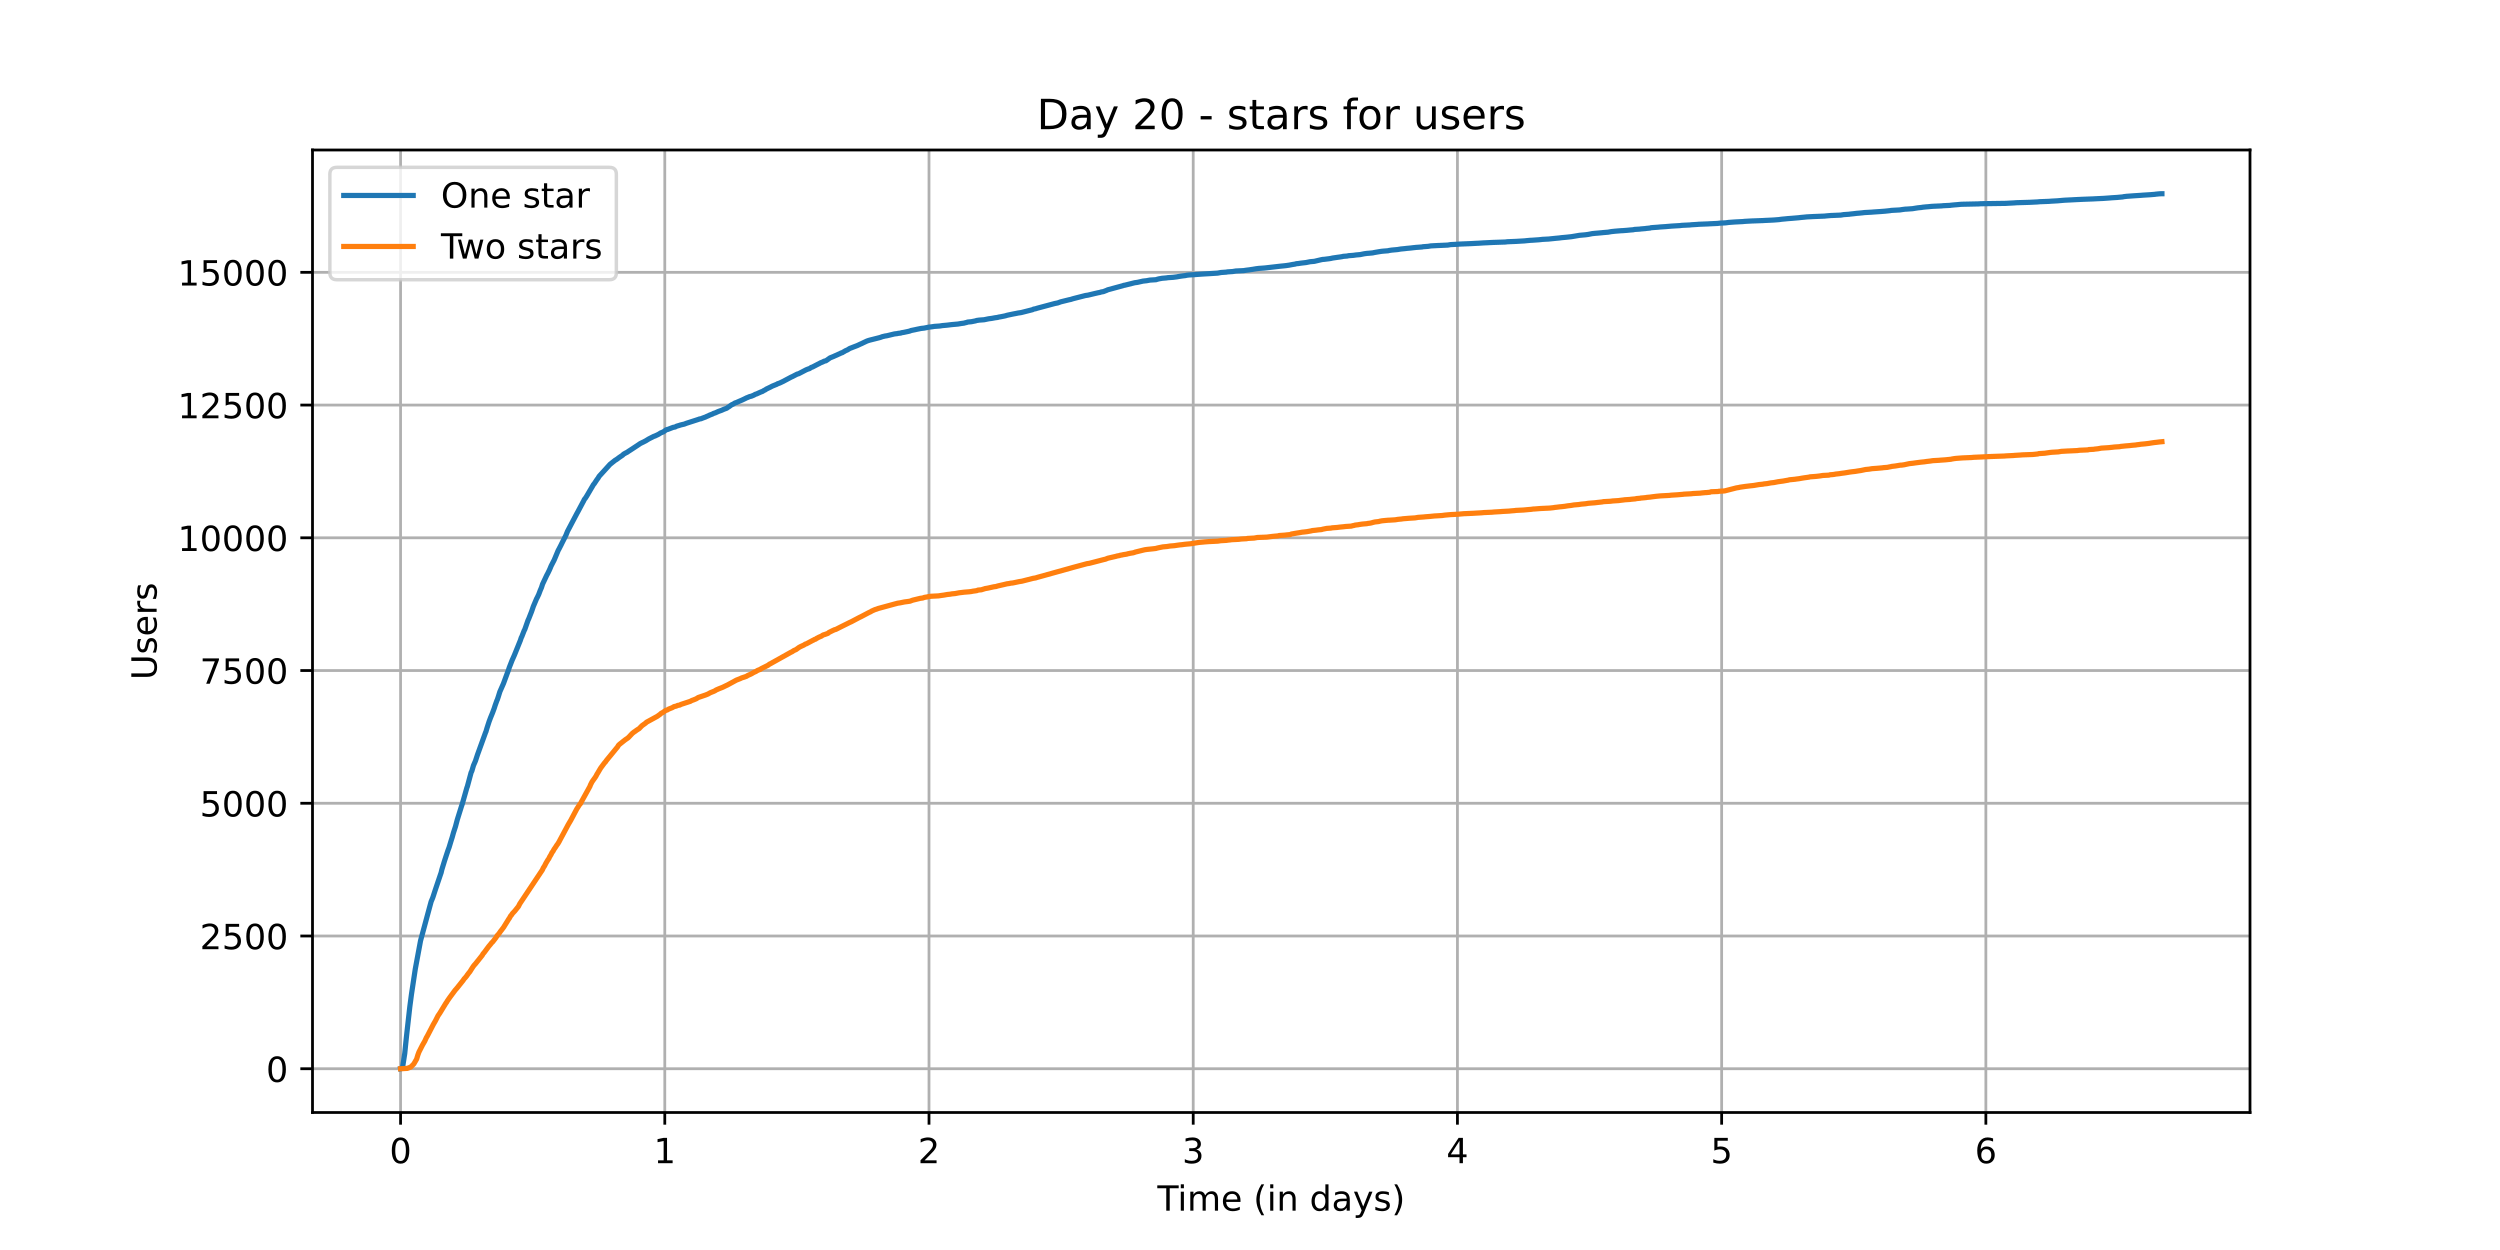 <?xml version="1.0" encoding="utf-8" standalone="no"?>
<!DOCTYPE svg PUBLIC "-//W3C//DTD SVG 1.1//EN"
  "http://www.w3.org/Graphics/SVG/1.1/DTD/svg11.dtd">
<!-- Created with matplotlib (https://matplotlib.org/) -->
<svg height="360pt" version="1.1" viewBox="0 0 720 360" width="720pt" xmlns="http://www.w3.org/2000/svg" xmlns:xlink="http://www.w3.org/1999/xlink">
 <defs>
  <style type="text/css">*{stroke-linecap:butt;stroke-linejoin:round;}</style>
 </defs>
 <g id="figure_1">
  <g id="patch_1">
   <path d="M 0 360 
L 720 360 
L 720 0 
L 0 0 
z
" style="fill:#ffffff;"/>
  </g>
  <g id="axes_1">
   <g id="patch_2">
    <path d="M 90 320.4 
L 648 320.4 
L 648 43.2 
L 90 43.2 
z
" style="fill:#ffffff;"/>
   </g>
   <g id="matplotlib.axis_1">
    <g id="xtick_1">
     <g id="line2d_1">
      <path clip-path="url(#pb80f967a47)" d="M 115.364 320.4 
L 115.364 43.2 
" style="fill:none;stroke:#b0b0b0;stroke-linecap:square;stroke-width:0.8;"/>
     </g>
     <g id="line2d_2">
      <defs>
       <path d="M 0 0 
L 0 3.5 
" id="m5c5e723a75" style="stroke:#000000;stroke-width:0.8;"/>
      </defs>
      <g>
       <use style="stroke:#000000;stroke-width:0.8;" x="115.364" xlink:href="#m5c5e723a75" y="320.4"/>
      </g>
     </g>
     <g id="text_1">
      <!-- 0 -->
      <g transform="translate(112.182 334.998)scale(0.1 -0.1)">
       <defs>
        <path d="M 31.781 66.406 
Q 24.172 66.406 20.328 58.906 
Q 16.5 51.422 16.5 36.375 
Q 16.5 21.391 20.328 13.891 
Q 24.172 6.391 31.781 6.391 
Q 39.453 6.391 43.281 13.891 
Q 47.125 21.391 47.125 36.375 
Q 47.125 51.422 43.281 58.906 
Q 39.453 66.406 31.781 66.406 
z
M 31.781 74.219 
Q 44.047 74.219 50.516 64.516 
Q 56.984 54.828 56.984 36.375 
Q 56.984 17.969 50.516 8.266 
Q 44.047 -1.422 31.781 -1.422 
Q 19.531 -1.422 13.062 8.266 
Q 6.594 17.969 6.594 36.375 
Q 6.594 54.828 13.062 64.516 
Q 19.531 74.219 31.781 74.219 
z
" id="DejaVuSans-48"/>
       </defs>
       <use xlink:href="#DejaVuSans-48"/>
      </g>
     </g>
    </g>
    <g id="xtick_2">
     <g id="line2d_3">
      <path clip-path="url(#pb80f967a47)" d="M 191.458 320.4 
L 191.458 43.2 
" style="fill:none;stroke:#b0b0b0;stroke-linecap:square;stroke-width:0.8;"/>
     </g>
     <g id="line2d_4">
      <g>
       <use style="stroke:#000000;stroke-width:0.8;" x="191.458" xlink:href="#m5c5e723a75" y="320.4"/>
      </g>
     </g>
     <g id="text_2">
      <!-- 1 -->
      <g transform="translate(188.276 334.998)scale(0.1 -0.1)">
       <defs>
        <path d="M 12.406 8.297 
L 28.516 8.297 
L 28.516 63.922 
L 10.984 60.406 
L 10.984 69.391 
L 28.422 72.906 
L 38.281 72.906 
L 38.281 8.297 
L 54.391 8.297 
L 54.391 0 
L 12.406 0 
z
" id="DejaVuSans-49"/>
       </defs>
       <use xlink:href="#DejaVuSans-49"/>
      </g>
     </g>
    </g>
    <g id="xtick_3">
     <g id="line2d_5">
      <path clip-path="url(#pb80f967a47)" d="M 267.552 320.4 
L 267.552 43.2 
" style="fill:none;stroke:#b0b0b0;stroke-linecap:square;stroke-width:0.8;"/>
     </g>
     <g id="line2d_6">
      <g>
       <use style="stroke:#000000;stroke-width:0.8;" x="267.552" xlink:href="#m5c5e723a75" y="320.4"/>
      </g>
     </g>
     <g id="text_3">
      <!-- 2 -->
      <g transform="translate(264.371 334.998)scale(0.1 -0.1)">
       <defs>
        <path d="M 19.188 8.297 
L 53.609 8.297 
L 53.609 0 
L 7.328 0 
L 7.328 8.297 
Q 12.938 14.109 22.625 23.891 
Q 32.328 33.688 34.812 36.531 
Q 39.547 41.844 41.422 45.531 
Q 43.312 49.219 43.312 52.781 
Q 43.312 58.594 39.234 62.25 
Q 35.156 65.922 28.609 65.922 
Q 23.969 65.922 18.812 64.312 
Q 13.672 62.703 7.812 59.422 
L 7.812 69.391 
Q 13.766 71.781 18.938 73 
Q 24.125 74.219 28.422 74.219 
Q 39.75 74.219 46.484 68.547 
Q 53.219 62.891 53.219 53.422 
Q 53.219 48.922 51.531 44.891 
Q 49.859 40.875 45.406 35.406 
Q 44.188 33.984 37.641 27.219 
Q 31.109 20.453 19.188 8.297 
z
" id="DejaVuSans-50"/>
       </defs>
       <use xlink:href="#DejaVuSans-50"/>
      </g>
     </g>
    </g>
    <g id="xtick_4">
     <g id="line2d_7">
      <path clip-path="url(#pb80f967a47)" d="M 343.646 320.4 
L 343.646 43.2 
" style="fill:none;stroke:#b0b0b0;stroke-linecap:square;stroke-width:0.8;"/>
     </g>
     <g id="line2d_8">
      <g>
       <use style="stroke:#000000;stroke-width:0.8;" x="343.646" xlink:href="#m5c5e723a75" y="320.4"/>
      </g>
     </g>
     <g id="text_4">
      <!-- 3 -->
      <g transform="translate(340.465 334.998)scale(0.1 -0.1)">
       <defs>
        <path d="M 40.578 39.312 
Q 47.656 37.797 51.625 33 
Q 55.609 28.219 55.609 21.188 
Q 55.609 10.406 48.188 4.484 
Q 40.766 -1.422 27.094 -1.422 
Q 22.516 -1.422 17.656 -0.516 
Q 12.797 0.391 7.625 2.203 
L 7.625 11.719 
Q 11.719 9.328 16.594 8.109 
Q 21.484 6.891 26.812 6.891 
Q 36.078 6.891 40.938 10.547 
Q 45.797 14.203 45.797 21.188 
Q 45.797 27.641 41.281 31.266 
Q 36.766 34.906 28.719 34.906 
L 20.219 34.906 
L 20.219 43.016 
L 29.109 43.016 
Q 36.375 43.016 40.234 45.922 
Q 44.094 48.828 44.094 54.297 
Q 44.094 59.906 40.109 62.906 
Q 36.141 65.922 28.719 65.922 
Q 24.656 65.922 20.016 65.031 
Q 15.375 64.156 9.812 62.312 
L 9.812 71.094 
Q 15.438 72.656 20.344 73.438 
Q 25.25 74.219 29.594 74.219 
Q 40.828 74.219 47.359 69.109 
Q 53.906 64.016 53.906 55.328 
Q 53.906 49.266 50.438 45.094 
Q 46.969 40.922 40.578 39.312 
z
" id="DejaVuSans-51"/>
       </defs>
       <use xlink:href="#DejaVuSans-51"/>
      </g>
     </g>
    </g>
    <g id="xtick_5">
     <g id="line2d_9">
      <path clip-path="url(#pb80f967a47)" d="M 419.74 320.4 
L 419.74 43.2 
" style="fill:none;stroke:#b0b0b0;stroke-linecap:square;stroke-width:0.8;"/>
     </g>
     <g id="line2d_10">
      <g>
       <use style="stroke:#000000;stroke-width:0.8;" x="419.74" xlink:href="#m5c5e723a75" y="320.4"/>
      </g>
     </g>
     <g id="text_5">
      <!-- 4 -->
      <g transform="translate(416.559 334.998)scale(0.1 -0.1)">
       <defs>
        <path d="M 37.797 64.312 
L 12.891 25.391 
L 37.797 25.391 
z
M 35.203 72.906 
L 47.609 72.906 
L 47.609 25.391 
L 58.016 25.391 
L 58.016 17.188 
L 47.609 17.188 
L 47.609 0 
L 37.797 0 
L 37.797 17.188 
L 4.891 17.188 
L 4.891 26.703 
z
" id="DejaVuSans-52"/>
       </defs>
       <use xlink:href="#DejaVuSans-52"/>
      </g>
     </g>
    </g>
    <g id="xtick_6">
     <g id="line2d_11">
      <path clip-path="url(#pb80f967a47)" d="M 495.834 320.4 
L 495.834 43.2 
" style="fill:none;stroke:#b0b0b0;stroke-linecap:square;stroke-width:0.8;"/>
     </g>
     <g id="line2d_12">
      <g>
       <use style="stroke:#000000;stroke-width:0.8;" x="495.834" xlink:href="#m5c5e723a75" y="320.4"/>
      </g>
     </g>
     <g id="text_6">
      <!-- 5 -->
      <g transform="translate(492.653 334.998)scale(0.1 -0.1)">
       <defs>
        <path d="M 10.797 72.906 
L 49.516 72.906 
L 49.516 64.594 
L 19.828 64.594 
L 19.828 46.734 
Q 21.969 47.469 24.109 47.828 
Q 26.266 48.188 28.422 48.188 
Q 40.625 48.188 47.75 41.5 
Q 54.891 34.812 54.891 23.391 
Q 54.891 11.625 47.562 5.094 
Q 40.234 -1.422 26.906 -1.422 
Q 22.312 -1.422 17.547 -0.641 
Q 12.797 0.141 7.719 1.703 
L 7.719 11.625 
Q 12.109 9.234 16.797 8.062 
Q 21.484 6.891 26.703 6.891 
Q 35.156 6.891 40.078 11.328 
Q 45.016 15.766 45.016 23.391 
Q 45.016 31 40.078 35.438 
Q 35.156 39.891 26.703 39.891 
Q 22.75 39.891 18.812 39.016 
Q 14.891 38.141 10.797 36.281 
z
" id="DejaVuSans-53"/>
       </defs>
       <use xlink:href="#DejaVuSans-53"/>
      </g>
     </g>
    </g>
    <g id="xtick_7">
     <g id="line2d_13">
      <path clip-path="url(#pb80f967a47)" d="M 571.928 320.4 
L 571.928 43.2 
" style="fill:none;stroke:#b0b0b0;stroke-linecap:square;stroke-width:0.8;"/>
     </g>
     <g id="line2d_14">
      <g>
       <use style="stroke:#000000;stroke-width:0.8;" x="571.928" xlink:href="#m5c5e723a75" y="320.4"/>
      </g>
     </g>
     <g id="text_7">
      <!-- 6 -->
      <g transform="translate(568.747 334.998)scale(0.1 -0.1)">
       <defs>
        <path d="M 33.016 40.375 
Q 26.375 40.375 22.484 35.828 
Q 18.609 31.297 18.609 23.391 
Q 18.609 15.531 22.484 10.953 
Q 26.375 6.391 33.016 6.391 
Q 39.656 6.391 43.531 10.953 
Q 47.406 15.531 47.406 23.391 
Q 47.406 31.297 43.531 35.828 
Q 39.656 40.375 33.016 40.375 
z
M 52.594 71.297 
L 52.594 62.312 
Q 48.875 64.062 45.094 64.984 
Q 41.312 65.922 37.594 65.922 
Q 27.828 65.922 22.672 59.328 
Q 17.531 52.734 16.797 39.406 
Q 19.672 43.656 24.016 45.922 
Q 28.375 48.188 33.594 48.188 
Q 44.578 48.188 50.953 41.516 
Q 57.328 34.859 57.328 23.391 
Q 57.328 12.156 50.688 5.359 
Q 44.047 -1.422 33.016 -1.422 
Q 20.359 -1.422 13.672 8.266 
Q 6.984 17.969 6.984 36.375 
Q 6.984 53.656 15.188 63.938 
Q 23.391 74.219 37.203 74.219 
Q 40.922 74.219 44.703 73.484 
Q 48.484 72.75 52.594 71.297 
z
" id="DejaVuSans-54"/>
       </defs>
       <use xlink:href="#DejaVuSans-54"/>
      </g>
     </g>
    </g>
    <g id="text_8">
     <!-- Time (in days) -->
     <g transform="translate(333.327 348.677)scale(0.1 -0.1)">
      <defs>
       <path d="M -0.297 72.906 
L 61.375 72.906 
L 61.375 64.594 
L 35.5 64.594 
L 35.5 0 
L 25.594 0 
L 25.594 64.594 
L -0.297 64.594 
z
" id="DejaVuSans-84"/>
       <path d="M 9.422 54.688 
L 18.406 54.688 
L 18.406 0 
L 9.422 0 
z
M 9.422 75.984 
L 18.406 75.984 
L 18.406 64.594 
L 9.422 64.594 
z
" id="DejaVuSans-105"/>
       <path d="M 52 44.188 
Q 55.375 50.25 60.062 53.125 
Q 64.75 56 71.094 56 
Q 79.641 56 84.281 50.016 
Q 88.922 44.047 88.922 33.016 
L 88.922 0 
L 79.891 0 
L 79.891 32.719 
Q 79.891 40.578 77.094 44.375 
Q 74.312 48.188 68.609 48.188 
Q 61.625 48.188 57.562 43.547 
Q 53.516 38.922 53.516 30.906 
L 53.516 0 
L 44.484 0 
L 44.484 32.719 
Q 44.484 40.625 41.703 44.406 
Q 38.922 48.188 33.109 48.188 
Q 26.219 48.188 22.156 43.531 
Q 18.109 38.875 18.109 30.906 
L 18.109 0 
L 9.078 0 
L 9.078 54.688 
L 18.109 54.688 
L 18.109 46.188 
Q 21.188 51.219 25.484 53.609 
Q 29.781 56 35.688 56 
Q 41.656 56 45.828 52.969 
Q 50 49.953 52 44.188 
z
" id="DejaVuSans-109"/>
       <path d="M 56.203 29.594 
L 56.203 25.203 
L 14.891 25.203 
Q 15.484 15.922 20.484 11.062 
Q 25.484 6.203 34.422 6.203 
Q 39.594 6.203 44.453 7.469 
Q 49.312 8.734 54.109 11.281 
L 54.109 2.781 
Q 49.266 0.734 44.188 -0.344 
Q 39.109 -1.422 33.891 -1.422 
Q 20.797 -1.422 13.156 6.188 
Q 5.516 13.812 5.516 26.812 
Q 5.516 40.234 12.766 48.109 
Q 20.016 56 32.328 56 
Q 43.359 56 49.781 48.891 
Q 56.203 41.797 56.203 29.594 
z
M 47.219 32.234 
Q 47.125 39.594 43.094 43.984 
Q 39.062 48.391 32.422 48.391 
Q 24.906 48.391 20.391 44.141 
Q 15.875 39.891 15.188 32.172 
z
" id="DejaVuSans-101"/>
       <path id="DejaVuSans-32"/>
       <path d="M 31 75.875 
Q 24.469 64.656 21.281 53.656 
Q 18.109 42.672 18.109 31.391 
Q 18.109 20.125 21.312 9.062 
Q 24.516 -2 31 -13.188 
L 23.188 -13.188 
Q 15.875 -1.703 12.234 9.375 
Q 8.594 20.453 8.594 31.391 
Q 8.594 42.281 12.203 53.312 
Q 15.828 64.359 23.188 75.875 
z
" id="DejaVuSans-40"/>
       <path d="M 54.891 33.016 
L 54.891 0 
L 45.906 0 
L 45.906 32.719 
Q 45.906 40.484 42.875 44.328 
Q 39.844 48.188 33.797 48.188 
Q 26.516 48.188 22.312 43.547 
Q 18.109 38.922 18.109 30.906 
L 18.109 0 
L 9.078 0 
L 9.078 54.688 
L 18.109 54.688 
L 18.109 46.188 
Q 21.344 51.125 25.703 53.562 
Q 30.078 56 35.797 56 
Q 45.219 56 50.047 50.172 
Q 54.891 44.344 54.891 33.016 
z
" id="DejaVuSans-110"/>
       <path d="M 45.406 46.391 
L 45.406 75.984 
L 54.391 75.984 
L 54.391 0 
L 45.406 0 
L 45.406 8.203 
Q 42.578 3.328 38.25 0.953 
Q 33.938 -1.422 27.875 -1.422 
Q 17.969 -1.422 11.734 6.484 
Q 5.516 14.406 5.516 27.297 
Q 5.516 40.188 11.734 48.094 
Q 17.969 56 27.875 56 
Q 33.938 56 38.25 53.625 
Q 42.578 51.266 45.406 46.391 
z
M 14.797 27.297 
Q 14.797 17.391 18.875 11.75 
Q 22.953 6.109 30.078 6.109 
Q 37.203 6.109 41.297 11.75 
Q 45.406 17.391 45.406 27.297 
Q 45.406 37.203 41.297 42.844 
Q 37.203 48.484 30.078 48.484 
Q 22.953 48.484 18.875 42.844 
Q 14.797 37.203 14.797 27.297 
z
" id="DejaVuSans-100"/>
       <path d="M 34.281 27.484 
Q 23.391 27.484 19.188 25 
Q 14.984 22.516 14.984 16.5 
Q 14.984 11.719 18.141 8.906 
Q 21.297 6.109 26.703 6.109 
Q 34.188 6.109 38.703 11.406 
Q 43.219 16.703 43.219 25.484 
L 43.219 27.484 
z
M 52.203 31.203 
L 52.203 0 
L 43.219 0 
L 43.219 8.297 
Q 40.141 3.328 35.547 0.953 
Q 30.953 -1.422 24.312 -1.422 
Q 15.922 -1.422 10.953 3.297 
Q 6 8.016 6 15.922 
Q 6 25.141 12.172 29.828 
Q 18.359 34.516 30.609 34.516 
L 43.219 34.516 
L 43.219 35.406 
Q 43.219 41.609 39.141 45 
Q 35.062 48.391 27.688 48.391 
Q 23 48.391 18.547 47.266 
Q 14.109 46.141 10.016 43.891 
L 10.016 52.203 
Q 14.938 54.109 19.578 55.047 
Q 24.219 56 28.609 56 
Q 40.484 56 46.344 49.844 
Q 52.203 43.703 52.203 31.203 
z
" id="DejaVuSans-97"/>
       <path d="M 32.172 -5.078 
Q 28.375 -14.844 24.75 -17.812 
Q 21.141 -20.797 15.094 -20.797 
L 7.906 -20.797 
L 7.906 -13.281 
L 13.188 -13.281 
Q 16.891 -13.281 18.938 -11.516 
Q 21 -9.766 23.484 -3.219 
L 25.094 0.875 
L 2.984 54.688 
L 12.5 54.688 
L 29.594 11.922 
L 46.688 54.688 
L 56.203 54.688 
z
" id="DejaVuSans-121"/>
       <path d="M 44.281 53.078 
L 44.281 44.578 
Q 40.484 46.531 36.375 47.5 
Q 32.281 48.484 27.875 48.484 
Q 21.188 48.484 17.844 46.438 
Q 14.5 44.391 14.5 40.281 
Q 14.5 37.156 16.891 35.375 
Q 19.281 33.594 26.516 31.984 
L 29.594 31.297 
Q 39.156 29.25 43.188 25.516 
Q 47.219 21.781 47.219 15.094 
Q 47.219 7.469 41.188 3.016 
Q 35.156 -1.422 24.609 -1.422 
Q 20.219 -1.422 15.453 -0.562 
Q 10.688 0.297 5.422 2 
L 5.422 11.281 
Q 10.406 8.688 15.234 7.391 
Q 20.062 6.109 24.812 6.109 
Q 31.156 6.109 34.562 8.281 
Q 37.984 10.453 37.984 14.406 
Q 37.984 18.062 35.516 20.016 
Q 33.062 21.969 24.703 23.781 
L 21.578 24.516 
Q 13.234 26.266 9.516 29.906 
Q 5.812 33.547 5.812 39.891 
Q 5.812 47.609 11.281 51.797 
Q 16.75 56 26.812 56 
Q 31.781 56 36.172 55.266 
Q 40.578 54.547 44.281 53.078 
z
" id="DejaVuSans-115"/>
       <path d="M 8.016 75.875 
L 15.828 75.875 
Q 23.141 64.359 26.781 53.312 
Q 30.422 42.281 30.422 31.391 
Q 30.422 20.453 26.781 9.375 
Q 23.141 -1.703 15.828 -13.188 
L 8.016 -13.188 
Q 14.5 -2 17.703 9.062 
Q 20.906 20.125 20.906 31.391 
Q 20.906 42.672 17.703 53.656 
Q 14.5 64.656 8.016 75.875 
z
" id="DejaVuSans-41"/>
      </defs>
      <use xlink:href="#DejaVuSans-84"/>
      <use x="57.959" xlink:href="#DejaVuSans-105"/>
      <use x="85.742" xlink:href="#DejaVuSans-109"/>
      <use x="183.154" xlink:href="#DejaVuSans-101"/>
      <use x="244.678" xlink:href="#DejaVuSans-32"/>
      <use x="276.465" xlink:href="#DejaVuSans-40"/>
      <use x="315.479" xlink:href="#DejaVuSans-105"/>
      <use x="343.262" xlink:href="#DejaVuSans-110"/>
      <use x="406.641" xlink:href="#DejaVuSans-32"/>
      <use x="438.428" xlink:href="#DejaVuSans-100"/>
      <use x="501.904" xlink:href="#DejaVuSans-97"/>
      <use x="563.184" xlink:href="#DejaVuSans-121"/>
      <use x="622.363" xlink:href="#DejaVuSans-115"/>
      <use x="674.463" xlink:href="#DejaVuSans-41"/>
     </g>
    </g>
   </g>
   <g id="matplotlib.axis_2">
    <g id="ytick_1">
     <g id="line2d_15">
      <path clip-path="url(#pb80f967a47)" d="M 90 307.8 
L 648 307.8 
" style="fill:none;stroke:#b0b0b0;stroke-linecap:square;stroke-width:0.8;"/>
     </g>
     <g id="line2d_16">
      <defs>
       <path d="M 0 0 
L -3.5 0 
" id="m0ee9bfc9d2" style="stroke:#000000;stroke-width:0.8;"/>
      </defs>
      <g>
       <use style="stroke:#000000;stroke-width:0.8;" x="90" xlink:href="#m0ee9bfc9d2" y="307.8"/>
      </g>
     </g>
     <g id="text_9">
      <!-- 0 -->
      <g transform="translate(76.638 311.599)scale(0.1 -0.1)">
       <use xlink:href="#DejaVuSans-48"/>
      </g>
     </g>
    </g>
    <g id="ytick_2">
     <g id="line2d_17">
      <path clip-path="url(#pb80f967a47)" d="M 90 269.572 
L 648 269.572 
" style="fill:none;stroke:#b0b0b0;stroke-linecap:square;stroke-width:0.8;"/>
     </g>
     <g id="line2d_18">
      <g>
       <use style="stroke:#000000;stroke-width:0.8;" x="90" xlink:href="#m0ee9bfc9d2" y="269.572"/>
      </g>
     </g>
     <g id="text_10">
      <!-- 2500 -->
      <g transform="translate(57.55 273.371)scale(0.1 -0.1)">
       <use xlink:href="#DejaVuSans-50"/>
       <use x="63.623" xlink:href="#DejaVuSans-53"/>
       <use x="127.246" xlink:href="#DejaVuSans-48"/>
       <use x="190.869" xlink:href="#DejaVuSans-48"/>
      </g>
     </g>
    </g>
    <g id="ytick_3">
     <g id="line2d_19">
      <path clip-path="url(#pb80f967a47)" d="M 90 231.344 
L 648 231.344 
" style="fill:none;stroke:#b0b0b0;stroke-linecap:square;stroke-width:0.8;"/>
     </g>
     <g id="line2d_20">
      <g>
       <use style="stroke:#000000;stroke-width:0.8;" x="90" xlink:href="#m0ee9bfc9d2" y="231.344"/>
      </g>
     </g>
     <g id="text_11">
      <!-- 5000 -->
      <g transform="translate(57.55 235.143)scale(0.1 -0.1)">
       <use xlink:href="#DejaVuSans-53"/>
       <use x="63.623" xlink:href="#DejaVuSans-48"/>
       <use x="127.246" xlink:href="#DejaVuSans-48"/>
       <use x="190.869" xlink:href="#DejaVuSans-48"/>
      </g>
     </g>
    </g>
    <g id="ytick_4">
     <g id="line2d_21">
      <path clip-path="url(#pb80f967a47)" d="M 90 193.116 
L 648 193.116 
" style="fill:none;stroke:#b0b0b0;stroke-linecap:square;stroke-width:0.8;"/>
     </g>
     <g id="line2d_22">
      <g>
       <use style="stroke:#000000;stroke-width:0.8;" x="90" xlink:href="#m0ee9bfc9d2" y="193.116"/>
      </g>
     </g>
     <g id="text_12">
      <!-- 7500 -->
      <g transform="translate(57.55 196.915)scale(0.1 -0.1)">
       <defs>
        <path d="M 8.203 72.906 
L 55.078 72.906 
L 55.078 68.703 
L 28.609 0 
L 18.312 0 
L 43.219 64.594 
L 8.203 64.594 
z
" id="DejaVuSans-55"/>
       </defs>
       <use xlink:href="#DejaVuSans-55"/>
       <use x="63.623" xlink:href="#DejaVuSans-53"/>
       <use x="127.246" xlink:href="#DejaVuSans-48"/>
       <use x="190.869" xlink:href="#DejaVuSans-48"/>
      </g>
     </g>
    </g>
    <g id="ytick_5">
     <g id="line2d_23">
      <path clip-path="url(#pb80f967a47)" d="M 90 154.887 
L 648 154.887 
" style="fill:none;stroke:#b0b0b0;stroke-linecap:square;stroke-width:0.8;"/>
     </g>
     <g id="line2d_24">
      <g>
       <use style="stroke:#000000;stroke-width:0.8;" x="90" xlink:href="#m0ee9bfc9d2" y="154.887"/>
      </g>
     </g>
     <g id="text_13">
      <!-- 10000 -->
      <g transform="translate(51.188 158.687)scale(0.1 -0.1)">
       <use xlink:href="#DejaVuSans-49"/>
       <use x="63.623" xlink:href="#DejaVuSans-48"/>
       <use x="127.246" xlink:href="#DejaVuSans-48"/>
       <use x="190.869" xlink:href="#DejaVuSans-48"/>
       <use x="254.492" xlink:href="#DejaVuSans-48"/>
      </g>
     </g>
    </g>
    <g id="ytick_6">
     <g id="line2d_25">
      <path clip-path="url(#pb80f967a47)" d="M 90 116.659 
L 648 116.659 
" style="fill:none;stroke:#b0b0b0;stroke-linecap:square;stroke-width:0.8;"/>
     </g>
     <g id="line2d_26">
      <g>
       <use style="stroke:#000000;stroke-width:0.8;" x="90" xlink:href="#m0ee9bfc9d2" y="116.659"/>
      </g>
     </g>
     <g id="text_14">
      <!-- 12500 -->
      <g transform="translate(51.188 120.458)scale(0.1 -0.1)">
       <use xlink:href="#DejaVuSans-49"/>
       <use x="63.623" xlink:href="#DejaVuSans-50"/>
       <use x="127.246" xlink:href="#DejaVuSans-53"/>
       <use x="190.869" xlink:href="#DejaVuSans-48"/>
       <use x="254.492" xlink:href="#DejaVuSans-48"/>
      </g>
     </g>
    </g>
    <g id="ytick_7">
     <g id="line2d_27">
      <path clip-path="url(#pb80f967a47)" d="M 90 78.431 
L 648 78.431 
" style="fill:none;stroke:#b0b0b0;stroke-linecap:square;stroke-width:0.8;"/>
     </g>
     <g id="line2d_28">
      <g>
       <use style="stroke:#000000;stroke-width:0.8;" x="90" xlink:href="#m0ee9bfc9d2" y="78.431"/>
      </g>
     </g>
     <g id="text_15">
      <!-- 15000 -->
      <g transform="translate(51.188 82.23)scale(0.1 -0.1)">
       <use xlink:href="#DejaVuSans-49"/>
       <use x="63.623" xlink:href="#DejaVuSans-53"/>
       <use x="127.246" xlink:href="#DejaVuSans-48"/>
       <use x="190.869" xlink:href="#DejaVuSans-48"/>
       <use x="254.492" xlink:href="#DejaVuSans-48"/>
      </g>
     </g>
    </g>
    <g id="text_16">
     <!-- Users -->
     <g transform="translate(45.108 195.801)rotate(-90)scale(0.1 -0.1)">
      <defs>
       <path d="M 8.688 72.906 
L 18.609 72.906 
L 18.609 28.609 
Q 18.609 16.891 22.844 11.734 
Q 27.094 6.594 36.625 6.594 
Q 46.094 6.594 50.344 11.734 
Q 54.594 16.891 54.594 28.609 
L 54.594 72.906 
L 64.5 72.906 
L 64.5 27.391 
Q 64.5 13.141 57.438 5.859 
Q 50.391 -1.422 36.625 -1.422 
Q 22.797 -1.422 15.734 5.859 
Q 8.688 13.141 8.688 27.391 
z
" id="DejaVuSans-85"/>
       <path d="M 41.109 46.297 
Q 39.594 47.172 37.812 47.578 
Q 36.031 48 33.891 48 
Q 26.266 48 22.188 43.047 
Q 18.109 38.094 18.109 28.812 
L 18.109 0 
L 9.078 0 
L 9.078 54.688 
L 18.109 54.688 
L 18.109 46.188 
Q 20.953 51.172 25.484 53.578 
Q 30.031 56 36.531 56 
Q 37.453 56 38.578 55.875 
Q 39.703 55.766 41.062 55.516 
z
" id="DejaVuSans-114"/>
      </defs>
      <use xlink:href="#DejaVuSans-85"/>
      <use x="73.193" xlink:href="#DejaVuSans-115"/>
      <use x="125.293" xlink:href="#DejaVuSans-101"/>
      <use x="186.816" xlink:href="#DejaVuSans-114"/>
      <use x="227.93" xlink:href="#DejaVuSans-115"/>
     </g>
    </g>
   </g>
   <g id="line2d_29">
    <path clip-path="url(#pb80f967a47)" d="M 115.364 307.8 
L 115.675 307.739 
L 115.937 307.433 
L 116.566 303.396 
L 116.879 300.277 
L 117.142 297.8 
L 118.032 289.909 
L 118.503 286.346 
L 119.603 279.068 
L 121.122 270.902 
L 124.158 259.678 
L 124.316 259.296 
L 124.578 258.669 
L 124.734 258.226 
L 125.31 256.452 
L 125.573 255.672 
L 126.935 251.635 
L 127.039 251.345 
L 127.248 250.458 
L 128.034 247.889 
L 128.662 245.977 
L 129.029 244.876 
L 129.343 244.035 
L 129.919 242.124 
L 130.234 241.13 
L 130.6 239.815 
L 131.176 238.041 
L 131.699 236.069 
L 132.956 232.047 
L 133.114 231.604 
L 134.475 226.817 
L 134.58 226.573 
L 135.679 222.49 
L 135.89 222.062 
L 136.361 220.456 
L 136.937 219.126 
L 137.513 217.367 
L 139.87 210.869 
L 139.922 210.808 
L 140.236 209.737 
L 140.865 207.795 
L 141.283 206.679 
L 141.859 205.272 
L 142.33 204.003 
L 142.593 203.177 
L 143.116 201.725 
L 143.221 201.526 
L 143.535 200.578 
L 143.954 199.232 
L 145.002 196.847 
L 146.258 193.437 
L 146.415 193.024 
L 146.677 192.229 
L 147.515 190.088 
L 147.725 189.629 
L 148.143 188.681 
L 149.871 184.415 
L 150.134 183.604 
L 150.238 183.451 
L 150.971 181.586 
L 151.128 181.311 
L 152.071 178.635 
L 152.281 178.191 
L 153.065 176.203 
L 153.275 175.607 
L 153.589 174.674 
L 154.532 172.442 
L 154.741 172.059 
L 155.161 171.173 
L 155.58 170.056 
L 155.947 169.2 
L 156.261 168.221 
L 157.466 165.668 
L 157.727 165.194 
L 158.199 164.23 
L 158.356 163.879 
L 158.722 162.992 
L 159.613 161.264 
L 160.766 158.511 
L 160.974 158.144 
L 161.655 156.814 
L 161.813 156.478 
L 162.232 155.652 
L 162.965 154.199 
L 163.437 153.022 
L 164.746 150.529 
L 166.16 147.853 
L 166.37 147.486 
L 167.889 144.627 
L 168.046 144.352 
L 168.307 143.801 
L 168.517 143.572 
L 168.936 142.93 
L 170.978 139.458 
L 171.083 139.397 
L 171.921 138.128 
L 172.235 137.715 
L 172.549 137.18 
L 172.758 136.951 
L 175.691 133.724 
L 177.157 132.562 
L 177.524 132.348 
L 177.89 132.088 
L 178.309 131.767 
L 179.305 131.094 
L 179.566 130.819 
L 179.933 130.605 
L 180.352 130.375 
L 180.561 130.284 
L 181.137 129.886 
L 181.294 129.794 
L 181.923 129.382 
L 183.598 128.281 
L 184.384 127.745 
L 185.798 127.042 
L 186.007 126.935 
L 186.321 126.736 
L 186.845 126.415 
L 188.312 125.666 
L 188.678 125.559 
L 188.888 125.436 
L 189.149 125.329 
L 189.673 125.069 
L 190.249 124.702 
L 191.087 124.351 
L 191.768 123.846 
L 191.977 123.754 
L 192.344 123.663 
L 193.339 123.28 
L 193.863 123.082 
L 194.439 122.975 
L 194.858 122.745 
L 195.277 122.623 
L 195.644 122.516 
L 195.905 122.424 
L 196.325 122.317 
L 196.638 122.241 
L 197.057 122.149 
L 197.686 121.904 
L 201.142 120.788 
L 201.404 120.681 
L 201.928 120.589 
L 202.241 120.451 
L 202.817 120.237 
L 203.132 120.13 
L 203.446 119.977 
L 204.127 119.687 
L 204.336 119.565 
L 205.226 119.228 
L 205.436 119.091 
L 205.645 119.014 
L 205.96 118.922 
L 206.902 118.494 
L 207.844 118.158 
L 208.478 117.867 
L 209.315 117.561 
L 209.577 117.347 
L 209.943 117.133 
L 210.729 116.567 
L 210.991 116.46 
L 211.41 116.231 
L 211.619 116.078 
L 211.882 115.986 
L 212.091 115.925 
L 212.772 115.619 
L 213.558 115.283 
L 213.767 115.191 
L 214.814 114.687 
L 214.971 114.595 
L 215.233 114.503 
L 215.914 114.213 
L 216.386 114.106 
L 217.118 113.8 
L 217.537 113.555 
L 217.904 113.448 
L 218.532 113.158 
L 219.266 112.836 
L 219.527 112.76 
L 219.998 112.469 
L 220.469 112.24 
L 220.679 112.057 
L 220.888 111.965 
L 221.936 111.46 
L 222.093 111.368 
L 222.459 111.185 
L 223.245 110.864 
L 223.506 110.757 
L 223.716 110.68 
L 223.925 110.527 
L 224.397 110.375 
L 224.658 110.267 
L 225.705 109.763 
L 225.863 109.671 
L 227.905 108.585 
L 228.167 108.478 
L 229.58 107.744 
L 229.948 107.653 
L 230.261 107.5 
L 230.471 107.393 
L 232.199 106.491 
L 232.408 106.414 
L 232.723 106.276 
L 233.089 106.185 
L 233.665 105.802 
L 233.98 105.711 
L 235.656 104.839 
L 235.865 104.747 
L 236.285 104.503 
L 237.018 104.212 
L 237.28 104.059 
L 237.542 103.967 
L 237.804 103.937 
L 238.066 103.769 
L 238.223 103.662 
L 239.061 103.065 
L 239.218 103.004 
L 239.481 102.897 
L 240.161 102.622 
L 240.371 102.515 
L 241.052 102.224 
L 241.366 102.071 
L 241.996 101.796 
L 242.258 101.643 
L 242.572 101.582 
L 242.782 101.429 
L 243.148 101.23 
L 243.462 101.032 
L 244.091 100.756 
L 244.353 100.588 
L 244.667 100.389 
L 244.877 100.298 
L 245.401 100.099 
L 245.663 99.992 
L 246.868 99.533 
L 247.916 99.044 
L 248.178 98.937 
L 248.544 98.753 
L 249.644 98.233 
L 249.854 98.157 
L 250.116 98.065 
L 250.483 97.958 
L 253.259 97.255 
L 253.573 97.163 
L 254.149 96.949 
L 254.568 96.857 
L 254.778 96.796 
L 255.459 96.689 
L 257.607 96.169 
L 258.392 96.077 
L 258.707 96.001 
L 259.44 95.924 
L 259.597 95.833 
L 260.278 95.725 
L 261.64 95.435 
L 262.059 95.328 
L 262.373 95.19 
L 263.577 94.946 
L 264.048 94.839 
L 265.253 94.594 
L 266.195 94.487 
L 267.452 94.227 
L 268.343 94.12 
L 269.128 93.998 
L 270.647 93.891 
L 271.432 93.768 
L 272.637 93.661 
L 273.265 93.585 
L 274.155 93.478 
L 274.679 93.432 
L 275.883 93.325 
L 276.774 93.172 
L 277.611 93.065 
L 277.979 92.958 
L 278.397 92.866 
L 278.659 92.759 
L 279.759 92.652 
L 280.963 92.407 
L 281.278 92.3 
L 282.011 92.193 
L 283.424 92.086 
L 284.734 91.811 
L 285.571 91.704 
L 286.567 91.52 
L 287.352 91.413 
L 287.561 91.337 
L 288.19 91.23 
L 289.342 91 
L 289.708 90.909 
L 289.918 90.832 
L 290.389 90.725 
L 291.698 90.45 
L 292.169 90.358 
L 292.431 90.312 
L 292.954 90.205 
L 293.164 90.159 
L 293.897 90.052 
L 294.211 89.991 
L 297.039 89.273 
L 297.353 89.196 
L 297.667 89.028 
L 298.243 88.921 
L 298.714 88.768 
L 303.742 87.422 
L 304.266 87.315 
L 304.581 87.254 
L 304.895 87.147 
L 305.471 86.933 
L 307.88 86.337 
L 308.404 86.23 
L 308.823 86.092 
L 309.19 85.985 
L 312.594 85.113 
L 313.328 85.006 
L 315.37 84.517 
L 315.79 84.425 
L 316.157 84.333 
L 316.733 84.226 
L 317.152 84.089 
L 317.781 83.982 
L 318.723 83.615 
L 319.038 83.462 
L 323.386 82.284 
L 323.648 82.177 
L 323.91 82.147 
L 326.791 81.428 
L 327.577 81.321 
L 329.2 80.954 
L 330.196 80.847 
L 331.191 80.664 
L 332.92 80.557 
L 333.339 80.419 
L 333.758 80.312 
L 334.7 80.144 
L 335.958 80.037 
L 336.272 79.975 
L 337.843 79.868 
L 338.105 79.838 
L 338.943 79.731 
L 339.257 79.67 
L 339.885 79.563 
L 340.619 79.456 
L 341.404 79.364 
L 341.771 79.272 
L 342.399 79.196 
L 344.127 79.089 
L 344.651 79.043 
L 346.169 78.936 
L 346.64 78.905 
L 348.473 78.798 
L 348.944 78.767 
L 350.672 78.66 
L 351.667 78.477 
L 353.239 78.37 
L 353.448 78.309 
L 355.019 78.202 
L 355.909 78.049 
L 358.161 77.942 
L 358.947 77.819 
L 359.837 77.712 
L 360.099 77.667 
L 360.832 77.559 
L 361.722 77.407 
L 362.56 77.3 
L 363.031 77.269 
L 364.276 77.177 
L 368.522 76.688 
L 368.783 76.657 
L 369.883 76.55 
L 370.511 76.474 
L 371.244 76.367 
L 372.292 76.168 
L 372.972 76.061 
L 373.391 75.939 
L 373.862 75.908 
L 374.543 75.801 
L 375.171 75.725 
L 376.114 75.617 
L 377.318 75.373 
L 378.523 75.266 
L 380.408 74.822 
L 380.932 74.715 
L 381.403 74.685 
L 382.241 74.578 
L 382.869 74.501 
L 383.393 74.409 
L 383.759 74.318 
L 384.492 74.211 
L 385.225 74.104 
L 385.906 74.012 
L 386.482 73.92 
L 386.849 73.828 
L 388.002 73.737 
L 388.368 73.645 
L 389.782 73.538 
L 390.516 73.431 
L 391.721 73.324 
L 392.926 73.079 
L 393.711 72.972 
L 394.182 72.942 
L 395.335 72.834 
L 395.65 72.758 
L 396.226 72.651 
L 397.116 72.498 
L 397.797 72.391 
L 398.374 72.33 
L 399.736 72.223 
L 400.103 72.131 
L 400.836 72.024 
L 401.36 71.978 
L 402.512 71.871 
L 403.404 71.718 
L 404.504 71.611 
L 405.131 71.535 
L 406.285 71.428 
L 406.914 71.351 
L 407.909 71.244 
L 408.38 71.214 
L 409.585 71.122 
L 409.795 71.061 
L 411.261 70.954 
L 412.1 70.816 
L 414.143 70.709 
L 414.562 70.694 
L 416.918 70.587 
L 417.757 70.449 
L 419.799 70.342 
L 420.322 70.296 
L 422.94 70.189 
L 423.36 70.174 
L 425.349 70.067 
L 425.768 70.051 
L 427.393 69.944 
L 427.811 69.929 
L 429.958 69.822 
L 430.376 69.807 
L 433.519 69.7 
L 434.147 69.623 
L 436.713 69.516 
L 437.184 69.486 
L 439.017 69.379 
L 439.593 69.317 
L 440.745 69.21 
L 441.164 69.195 
L 442.683 69.088 
L 443.155 69.058 
L 443.992 68.966 
L 444.254 68.935 
L 446.035 68.843 
L 446.296 68.813 
L 447.343 68.706 
L 447.919 68.645 
L 449.071 68.538 
L 449.752 68.446 
L 450.957 68.339 
L 451.533 68.278 
L 452.527 68.171 
L 453.366 68.033 
L 453.994 67.926 
L 454.884 67.773 
L 456.089 67.666 
L 456.612 67.62 
L 457.398 67.513 
L 458.55 67.284 
L 459.598 67.177 
L 460.069 67.146 
L 461.221 67.039 
L 461.797 66.978 
L 463.107 66.871 
L 464.049 66.703 
L 465.045 66.596 
L 465.568 66.55 
L 466.931 66.443 
L 467.35 66.427 
L 468.711 66.32 
L 469.287 66.259 
L 470.387 66.167 
L 470.754 66.076 
L 472.273 65.984 
L 472.536 65.938 
L 473.845 65.831 
L 474.108 65.785 
L 475.208 65.678 
L 475.469 65.586 
L 475.993 65.541 
L 477.512 65.433 
L 478.088 65.372 
L 479.712 65.265 
L 480.237 65.219 
L 481.493 65.112 
L 481.964 65.082 
L 483.798 64.975 
L 484.427 64.898 
L 486.627 64.791 
L 487.203 64.73 
L 488.932 64.623 
L 489.193 64.592 
L 491.917 64.485 
L 492.388 64.455 
L 494.639 64.348 
L 495.268 64.271 
L 496.944 64.18 
L 497.205 64.149 
L 497.886 64.057 
L 499.353 63.95 
L 499.824 63.92 
L 501.918 63.813 
L 502.494 63.751 
L 504.432 63.644 
L 504.851 63.629 
L 507.732 63.522 
L 508.203 63.492 
L 510.507 63.384 
L 510.978 63.354 
L 512.34 63.247 
L 513.074 63.14 
L 514.226 63.033 
L 514.802 62.972 
L 516.216 62.865 
L 516.74 62.819 
L 517.996 62.712 
L 518.625 62.635 
L 519.777 62.528 
L 520.353 62.467 
L 522.396 62.36 
L 522.814 62.345 
L 525.432 62.238 
L 526.008 62.176 
L 527.266 62.069 
L 527.684 62.054 
L 530.145 61.947 
L 530.984 61.809 
L 532.554 61.702 
L 532.816 61.657 
L 533.707 61.565 
L 533.968 61.534 
L 534.859 61.427 
L 535.33 61.397 
L 536.377 61.29 
L 537.006 61.213 
L 538.995 61.106 
L 539.519 61.06 
L 541.091 60.953 
L 541.562 60.923 
L 542.923 60.816 
L 543.5 60.754 
L 544.339 60.663 
L 544.653 60.601 
L 545.125 60.571 
L 547.116 60.464 
L 547.901 60.342 
L 548.74 60.234 
L 549.159 60.219 
L 550.677 60.112 
L 550.94 60.082 
L 551.568 59.975 
L 552.353 59.852 
L 553.401 59.745 
L 553.716 59.684 
L 554.764 59.577 
L 555.236 59.546 
L 556.283 59.439 
L 556.755 59.409 
L 559.111 59.302 
L 559.687 59.241 
L 561.625 59.149 
L 561.887 59.103 
L 562.986 58.996 
L 563.458 58.965 
L 564.557 58.858 
L 565.029 58.828 
L 569.899 58.721 
L 570.422 58.675 
L 577.701 58.568 
L 578.172 58.537 
L 580.163 58.43 
L 580.686 58.384 
L 584.247 58.277 
L 584.666 58.262 
L 586.813 58.155 
L 587.389 58.094 
L 590.164 57.987 
L 590.688 57.941 
L 592.574 57.834 
L 593.098 57.788 
L 594.303 57.681 
L 594.774 57.65 
L 596.973 57.543 
L 597.444 57.513 
L 599.643 57.406 
L 600.063 57.39 
L 602.891 57.283 
L 603.362 57.253 
L 605.666 57.146 
L 606.138 57.115 
L 607.604 57.008 
L 608.127 56.962 
L 609.856 56.855 
L 610.119 56.825 
L 611.324 56.717 
L 611.637 56.641 
L 612.528 56.534 
L 613 56.503 
L 614.413 56.396 
L 614.884 56.366 
L 616.561 56.259 
L 617.084 56.213 
L 618.812 56.106 
L 619.284 56.075 
L 620.594 55.968 
L 620.856 55.922 
L 621.956 55.815 
L 622.375 55.8 
L 622.636 55.8 
L 622.636 55.8 
" style="fill:none;stroke:#1f77b4;stroke-linecap:square;stroke-width:1.5;"/>
   </g>
   <g id="line2d_30">
    <path clip-path="url(#pb80f967a47)" d="M 115.364 307.8 
L 117.299 307.693 
L 118.294 307.311 
L 119.184 306.408 
L 119.917 305.139 
L 119.97 305.078 
L 120.336 303.855 
L 120.651 302.999 
L 121.645 301.041 
L 122.064 300.307 
L 122.326 299.864 
L 122.797 298.824 
L 123.059 298.396 
L 124.787 295.062 
L 125.415 293.977 
L 126.149 292.539 
L 126.672 291.775 
L 128.453 288.854 
L 128.558 288.747 
L 128.819 288.288 
L 129.553 287.233 
L 131.071 285.184 
L 131.595 284.588 
L 133.375 282.355 
L 133.69 281.881 
L 133.951 281.621 
L 134.37 281.117 
L 134.632 280.704 
L 134.685 280.689 
L 134.894 280.367 
L 135.313 279.863 
L 135.838 279.022 
L 136.309 278.303 
L 136.622 277.906 
L 136.832 277.692 
L 137.251 277.172 
L 138.874 275.138 
L 139.136 274.664 
L 139.398 274.389 
L 140.76 272.554 
L 141.231 272.003 
L 141.598 271.529 
L 141.912 271.239 
L 142.854 270.015 
L 143.169 269.465 
L 143.64 268.96 
L 143.954 268.517 
L 144.111 268.272 
L 144.373 267.951 
L 145.054 267.049 
L 145.368 266.529 
L 146.258 265.107 
L 146.52 264.663 
L 146.625 264.572 
L 147.044 263.807 
L 147.254 263.562 
L 147.357 263.455 
L 147.567 263.104 
L 148.248 262.385 
L 149.19 261.208 
L 149.295 261.085 
L 149.714 260.259 
L 156.209 250.519 
L 156.47 249.938 
L 156.838 249.372 
L 157.204 248.638 
L 157.832 247.583 
L 158.041 247.323 
L 158.304 246.757 
L 158.67 246.161 
L 158.985 245.519 
L 159.246 245.198 
L 159.561 244.601 
L 159.822 244.234 
L 160.032 243.928 
L 160.346 243.424 
L 160.661 243.011 
L 161.027 242.399 
L 161.237 241.986 
L 163.28 238.179 
L 163.646 237.491 
L 164.379 236.252 
L 166.108 232.995 
L 166.946 231.68 
L 167.155 231.481 
L 167.47 230.87 
L 169.878 226.512 
L 170.088 225.976 
L 170.506 225.166 
L 170.769 224.784 
L 171.397 223.912 
L 171.659 223.499 
L 171.921 222.979 
L 172.13 222.658 
L 172.758 221.588 
L 173.021 221.16 
L 173.963 219.891 
L 174.277 219.493 
L 174.33 219.493 
L 174.644 219.019 
L 177.89 215.058 
L 178.1 214.676 
L 178.414 214.37 
L 179.985 213.117 
L 180.928 212.459 
L 182.132 211.19 
L 182.709 210.746 
L 182.917 210.624 
L 183.337 210.303 
L 183.861 209.967 
L 184.07 209.844 
L 184.437 209.462 
L 184.593 209.294 
L 184.803 209.095 
L 184.908 208.988 
L 185.117 208.835 
L 185.379 208.651 
L 185.955 208.239 
L 186.165 208.009 
L 186.374 207.902 
L 189.306 206.297 
L 189.516 206.144 
L 189.83 205.914 
L 190.092 205.731 
L 190.406 205.44 
L 190.877 205.196 
L 191.768 204.569 
L 192.134 204.492 
L 192.553 204.232 
L 192.815 204.125 
L 193.653 203.789 
L 194.125 203.498 
L 194.649 203.391 
L 194.858 203.315 
L 195.173 203.162 
L 195.801 203.055 
L 196.062 202.887 
L 198.209 202.183 
L 198.419 202.107 
L 198.785 202 
L 199.152 201.786 
L 199.414 201.679 
L 199.728 201.572 
L 200.513 201.25 
L 201.089 200.883 
L 203.236 200.15 
L 203.917 199.874 
L 204.232 199.691 
L 204.598 199.492 
L 205.593 199.094 
L 205.96 198.911 
L 206.221 198.727 
L 207.059 198.36 
L 208.11 197.948 
L 209.21 197.412 
L 209.42 197.321 
L 212.091 195.868 
L 213.191 195.44 
L 213.558 195.256 
L 215.024 194.767 
L 215.233 194.599 
L 215.757 194.354 
L 216.018 194.247 
L 216.489 194.018 
L 216.962 193.727 
L 217.17 193.635 
L 217.38 193.513 
L 217.641 193.421 
L 218.166 193.085 
L 218.375 193.008 
L 218.637 192.886 
L 218.951 192.81 
L 219.161 192.611 
L 219.684 192.351 
L 221.097 191.648 
L 221.36 191.479 
L 221.621 191.265 
L 221.883 191.158 
L 222.249 190.944 
L 227.801 187.84 
L 228.062 187.733 
L 228.638 187.351 
L 229.267 187.075 
L 230.105 186.464 
L 230.524 186.234 
L 231.518 185.776 
L 231.728 185.638 
L 231.937 185.5 
L 232.252 185.409 
L 234.084 184.43 
L 234.242 184.369 
L 234.556 184.17 
L 234.87 184.094 
L 235.185 183.849 
L 235.394 183.757 
L 235.813 183.528 
L 236.599 183.192 
L 236.913 182.962 
L 237.123 182.855 
L 237.489 182.748 
L 237.804 182.641 
L 238.38 182.427 
L 238.485 182.396 
L 238.694 182.167 
L 239.952 181.54 
L 240.109 181.479 
L 240.319 181.372 
L 240.738 181.265 
L 242.206 180.516 
L 242.73 180.256 
L 244.091 179.583 
L 244.51 179.369 
L 244.825 179.216 
L 245.086 179.109 
L 247.549 177.809 
L 247.968 177.61 
L 248.23 177.473 
L 250.063 176.509 
L 250.273 176.402 
L 250.797 176.158 
L 251.007 176.005 
L 251.792 175.653 
L 252.054 175.546 
L 252.42 175.439 
L 252.63 175.362 
L 252.892 175.255 
L 257.712 173.94 
L 258.131 173.833 
L 258.497 173.726 
L 259.231 173.619 
L 260.488 173.359 
L 261.325 173.252 
L 262.059 173.145 
L 262.32 173.053 
L 262.582 172.946 
L 262.896 172.839 
L 265.044 172.319 
L 265.724 172.228 
L 266.248 172.044 
L 267.086 171.907 
L 267.505 171.8 
L 268.133 171.723 
L 270.28 171.616 
L 271.066 171.494 
L 271.851 171.387 
L 272.794 171.218 
L 273.789 171.111 
L 273.999 171.05 
L 275.098 170.943 
L 276.198 170.729 
L 277.088 170.622 
L 277.716 170.546 
L 279.078 170.439 
L 279.707 170.362 
L 280.23 170.255 
L 280.911 170.163 
L 281.382 170.087 
L 281.644 169.949 
L 282.639 169.858 
L 283.11 169.705 
L 283.477 169.598 
L 283.686 169.521 
L 284.315 169.414 
L 284.629 169.353 
L 286.199 169.001 
L 286.88 168.909 
L 287.352 168.757 
L 289.027 168.374 
L 289.342 168.298 
L 289.551 168.252 
L 289.97 168.145 
L 290.65 168.053 
L 291.122 167.946 
L 291.646 167.9 
L 292.169 167.793 
L 293.53 167.503 
L 294.263 167.396 
L 297.562 166.555 
L 298.243 166.448 
L 298.714 166.295 
L 308.666 163.527 
L 309.033 163.42 
L 313.066 162.334 
L 313.694 162.242 
L 314.061 162.151 
L 317.938 161.142 
L 318.357 161.05 
L 319.038 160.775 
L 320.871 160.346 
L 321.343 160.239 
L 321.762 160.117 
L 322.391 160.01 
L 322.6 159.918 
L 323.176 159.826 
L 323.543 159.735 
L 324.276 159.628 
L 324.591 159.567 
L 324.8 159.49 
L 325.063 159.444 
L 325.534 159.337 
L 326.32 159.215 
L 326.686 159.108 
L 326.948 159.001 
L 329.305 158.42 
L 329.777 158.313 
L 330.458 158.221 
L 331.505 158.114 
L 332.081 158.053 
L 332.868 157.961 
L 333.234 157.854 
L 333.705 157.747 
L 334.91 157.502 
L 336.115 157.395 
L 336.953 157.258 
L 338.262 157.15 
L 339.048 157.028 
L 339.833 156.921 
L 340.356 156.875 
L 341.142 156.768 
L 341.718 156.707 
L 342.923 156.6 
L 343.236 156.539 
L 343.97 156.432 
L 344.598 156.325 
L 345.332 156.218 
L 346.536 156.111 
L 346.797 156.08 
L 348.212 155.973 
L 348.631 155.958 
L 350.725 155.851 
L 351.511 155.728 
L 353.291 155.621 
L 353.5 155.575 
L 354.391 155.484 
L 354.652 155.438 
L 356.747 155.331 
L 357.428 155.239 
L 359.051 155.147 
L 359.261 155.071 
L 361.199 154.964 
L 362.141 154.796 
L 364.865 154.689 
L 365.546 154.597 
L 366.436 154.49 
L 367.012 154.429 
L 368.051 154.337 
L 368.417 154.23 
L 369.988 154.123 
L 370.616 154.046 
L 371.611 153.955 
L 371.873 153.802 
L 372.449 153.71 
L 372.763 153.649 
L 373.391 153.542 
L 374.177 153.419 
L 374.7 153.328 
L 375.014 153.267 
L 375.538 153.221 
L 376.428 153.114 
L 377.423 152.93 
L 377.738 152.869 
L 377.894 152.808 
L 378.942 152.701 
L 379.622 152.609 
L 380.618 152.517 
L 380.879 152.425 
L 382.084 152.181 
L 383.34 152.089 
L 383.654 152.013 
L 385.121 151.906 
L 385.801 151.814 
L 386.901 151.707 
L 387.529 151.63 
L 389.153 151.523 
L 389.573 151.401 
L 389.992 151.325 
L 390.253 151.233 
L 391.145 151.126 
L 391.458 151.065 
L 392.14 150.958 
L 392.716 150.896 
L 393.659 150.82 
L 393.868 150.759 
L 394.497 150.682 
L 394.969 150.591 
L 395.387 150.468 
L 395.754 150.376 
L 396.068 150.315 
L 397.064 150.208 
L 397.43 150.101 
L 398.006 149.994 
L 398.583 149.933 
L 399.736 149.826 
L 400.155 149.811 
L 401.831 149.704 
L 402.67 149.566 
L 403.665 149.474 
L 403.979 149.413 
L 405.289 149.306 
L 405.813 149.26 
L 407.542 149.153 
L 408.433 149 
L 409.952 148.893 
L 410.529 148.832 
L 411.943 148.725 
L 412.205 148.694 
L 413.253 148.587 
L 413.671 148.572 
L 415.348 148.465 
L 416.081 148.358 
L 417.233 148.251 
L 417.757 148.205 
L 419.851 148.098 
L 420.375 148.052 
L 421.579 147.945 
L 421.998 147.93 
L 424.355 147.823 
L 424.826 147.792 
L 426.711 147.685 
L 427.287 147.624 
L 429.696 147.517 
L 430.272 147.456 
L 432.105 147.349 
L 432.628 147.303 
L 434.619 147.196 
L 435.195 147.135 
L 436.294 147.043 
L 436.556 146.997 
L 438.703 146.89 
L 439.227 146.844 
L 440.379 146.737 
L 440.85 146.707 
L 441.584 146.6 
L 442.002 146.584 
L 443.312 146.477 
L 443.783 146.447 
L 446.035 146.34 
L 446.506 146.309 
L 447.448 146.202 
L 447.763 146.141 
L 448.339 146.08 
L 449.176 145.973 
L 449.7 145.927 
L 450.643 145.82 
L 451.48 145.682 
L 452.423 145.575 
L 453.313 145.422 
L 454.623 145.315 
L 455.408 145.193 
L 456.612 145.086 
L 457.451 144.948 
L 458.759 144.841 
L 459.23 144.81 
L 460.121 144.703 
L 460.697 144.642 
L 461.482 144.55 
L 461.797 144.474 
L 463.787 144.367 
L 464.468 144.275 
L 466.145 144.168 
L 466.826 144.076 
L 467.611 143.985 
L 467.874 143.939 
L 469.497 143.832 
L 469.759 143.786 
L 470.963 143.679 
L 471.331 143.587 
L 472.378 143.495 
L 472.587 143.434 
L 473.06 143.404 
L 474.003 143.312 
L 474.317 143.251 
L 475.312 143.159 
L 475.574 143.113 
L 476.412 143.006 
L 477.041 142.93 
L 478.141 142.823 
L 478.612 142.792 
L 480.708 142.685 
L 481.337 142.608 
L 483.064 142.501 
L 483.589 142.456 
L 484.689 142.364 
L 484.951 142.318 
L 486.994 142.211 
L 487.622 142.134 
L 489.717 142.027 
L 489.979 141.982 
L 491.078 141.875 
L 491.497 141.859 
L 492.44 141.767 
L 492.754 141.63 
L 494.797 141.553 
L 495.006 141.492 
L 496.681 141.385 
L 500.085 140.514 
L 500.766 140.407 
L 501.132 140.315 
L 501.866 140.208 
L 502.599 140.101 
L 503.489 139.994 
L 504.118 139.917 
L 505.112 139.81 
L 506.003 139.657 
L 506.528 139.566 
L 506.789 139.535 
L 507.732 139.443 
L 507.941 139.382 
L 508.936 139.275 
L 509.984 139.076 
L 510.926 138.969 
L 512.078 138.74 
L 512.864 138.633 
L 513.545 138.541 
L 514.121 138.434 
L 515.012 138.281 
L 515.378 138.174 
L 515.902 138.128 
L 517.001 138.021 
L 517.264 137.975 
L 518.101 137.868 
L 519.044 137.7 
L 519.724 137.593 
L 520.405 137.501 
L 521.034 137.409 
L 521.243 137.333 
L 522.709 137.226 
L 523.233 137.18 
L 524.124 137.073 
L 524.961 136.935 
L 526.689 136.844 
L 527.108 136.721 
L 527.528 136.706 
L 528.313 136.614 
L 528.627 136.538 
L 529.622 136.431 
L 530.408 136.308 
L 531.245 136.201 
L 532.083 136.064 
L 532.711 135.957 
L 533.392 135.865 
L 534.335 135.758 
L 535.172 135.62 
L 535.906 135.513 
L 537.267 135.223 
L 538.315 135.116 
L 539.153 134.978 
L 540.619 134.871 
L 541.143 134.825 
L 542.138 134.733 
L 542.4 134.688 
L 543.604 134.596 
L 543.919 134.519 
L 544.496 134.412 
L 544.863 134.321 
L 545.806 134.214 
L 546.644 134.076 
L 547.272 133.969 
L 547.692 133.954 
L 548.425 133.847 
L 549.892 133.525 
L 550.887 133.418 
L 551.621 133.311 
L 552.458 133.204 
L 553.139 133.113 
L 554.187 133.006 
L 554.921 132.899 
L 555.864 132.792 
L 556.65 132.669 
L 558.535 132.562 
L 558.797 132.532 
L 560.316 132.425 
L 560.892 132.363 
L 561.834 132.272 
L 562.149 132.195 
L 562.777 132.088 
L 563.405 132.012 
L 564.819 131.905 
L 565.291 131.874 
L 567.805 131.767 
L 568.381 131.706 
L 570.841 131.599 
L 571.312 131.568 
L 573.721 131.461 
L 574.14 131.446 
L 577.23 131.339 
L 577.754 131.293 
L 579.9 131.186 
L 580.163 131.155 
L 581.891 131.048 
L 582.414 131.002 
L 585.347 130.895 
L 585.871 130.85 
L 586.865 130.742 
L 587.232 130.635 
L 588.907 130.528 
L 589.641 130.421 
L 590.374 130.314 
L 590.95 130.253 
L 592.784 130.146 
L 593.674 129.993 
L 595.56 129.886 
L 595.978 129.871 
L 598.23 129.764 
L 598.911 129.672 
L 601.319 129.565 
L 601.581 129.473 
L 602.995 129.397 
L 603.204 129.351 
L 604.199 129.244 
L 605.195 129.06 
L 606.871 128.953 
L 607.342 128.923 
L 608.338 128.816 
L 608.967 128.739 
L 610.433 128.648 
L 610.748 128.571 
L 611.795 128.464 
L 612.056 128.433 
L 613.366 128.326 
L 613.994 128.25 
L 615.094 128.158 
L 615.408 128.097 
L 616.195 128.005 
L 616.508 127.944 
L 617.713 127.837 
L 617.975 127.807 
L 618.865 127.7 
L 619.704 127.562 
L 620.437 127.455 
L 621.013 127.394 
L 621.746 127.302 
L 622.008 127.271 
L 622.636 127.21 
L 622.636 127.21 
" style="fill:none;stroke:#ff7f0e;stroke-linecap:square;stroke-width:1.5;"/>
   </g>
   <g id="patch_3">
    <path d="M 90 320.4 
L 90 43.2 
" style="fill:none;stroke:#000000;stroke-linecap:square;stroke-linejoin:miter;stroke-width:0.8;"/>
   </g>
   <g id="patch_4">
    <path d="M 648 320.4 
L 648 43.2 
" style="fill:none;stroke:#000000;stroke-linecap:square;stroke-linejoin:miter;stroke-width:0.8;"/>
   </g>
   <g id="patch_5">
    <path d="M 90 320.4 
L 648 320.4 
" style="fill:none;stroke:#000000;stroke-linecap:square;stroke-linejoin:miter;stroke-width:0.8;"/>
   </g>
   <g id="patch_6">
    <path d="M 90 43.2 
L 648 43.2 
" style="fill:none;stroke:#000000;stroke-linecap:square;stroke-linejoin:miter;stroke-width:0.8;"/>
   </g>
   <g id="text_17">
    <!-- Day 20 - stars for users -->
    <g transform="translate(298.609 37.2)scale(0.12 -0.12)">
     <defs>
      <path d="M 19.672 64.797 
L 19.672 8.109 
L 31.594 8.109 
Q 46.688 8.109 53.688 14.938 
Q 60.688 21.781 60.688 36.531 
Q 60.688 51.172 53.688 57.984 
Q 46.688 64.797 31.594 64.797 
z
M 9.812 72.906 
L 30.078 72.906 
Q 51.266 72.906 61.172 64.094 
Q 71.094 55.281 71.094 36.531 
Q 71.094 17.672 61.125 8.828 
Q 51.172 0 30.078 0 
L 9.812 0 
z
" id="DejaVuSans-68"/>
      <path d="M 4.891 31.391 
L 31.203 31.391 
L 31.203 23.391 
L 4.891 23.391 
z
" id="DejaVuSans-45"/>
      <path d="M 18.312 70.219 
L 18.312 54.688 
L 36.812 54.688 
L 36.812 47.703 
L 18.312 47.703 
L 18.312 18.016 
Q 18.312 11.328 20.141 9.422 
Q 21.969 7.516 27.594 7.516 
L 36.812 7.516 
L 36.812 0 
L 27.594 0 
Q 17.188 0 13.234 3.875 
Q 9.281 7.766 9.281 18.016 
L 9.281 47.703 
L 2.688 47.703 
L 2.688 54.688 
L 9.281 54.688 
L 9.281 70.219 
z
" id="DejaVuSans-116"/>
      <path d="M 37.109 75.984 
L 37.109 68.5 
L 28.516 68.5 
Q 23.688 68.5 21.797 66.547 
Q 19.922 64.594 19.922 59.516 
L 19.922 54.688 
L 34.719 54.688 
L 34.719 47.703 
L 19.922 47.703 
L 19.922 0 
L 10.891 0 
L 10.891 47.703 
L 2.297 47.703 
L 2.297 54.688 
L 10.891 54.688 
L 10.891 58.5 
Q 10.891 67.625 15.141 71.797 
Q 19.391 75.984 28.609 75.984 
z
" id="DejaVuSans-102"/>
      <path d="M 30.609 48.391 
Q 23.391 48.391 19.188 42.75 
Q 14.984 37.109 14.984 27.297 
Q 14.984 17.484 19.156 11.844 
Q 23.344 6.203 30.609 6.203 
Q 37.797 6.203 41.984 11.859 
Q 46.188 17.531 46.188 27.297 
Q 46.188 37.016 41.984 42.703 
Q 37.797 48.391 30.609 48.391 
z
M 30.609 56 
Q 42.328 56 49.016 48.375 
Q 55.719 40.766 55.719 27.297 
Q 55.719 13.875 49.016 6.219 
Q 42.328 -1.422 30.609 -1.422 
Q 18.844 -1.422 12.172 6.219 
Q 5.516 13.875 5.516 27.297 
Q 5.516 40.766 12.172 48.375 
Q 18.844 56 30.609 56 
z
" id="DejaVuSans-111"/>
      <path d="M 8.5 21.578 
L 8.5 54.688 
L 17.484 54.688 
L 17.484 21.922 
Q 17.484 14.156 20.5 10.266 
Q 23.531 6.391 29.594 6.391 
Q 36.859 6.391 41.078 11.031 
Q 45.312 15.672 45.312 23.688 
L 45.312 54.688 
L 54.297 54.688 
L 54.297 0 
L 45.312 0 
L 45.312 8.406 
Q 42.047 3.422 37.719 1 
Q 33.406 -1.422 27.688 -1.422 
Q 18.266 -1.422 13.375 4.438 
Q 8.5 10.297 8.5 21.578 
z
M 31.109 56 
z
" id="DejaVuSans-117"/>
     </defs>
     <use xlink:href="#DejaVuSans-68"/>
     <use x="77.002" xlink:href="#DejaVuSans-97"/>
     <use x="138.281" xlink:href="#DejaVuSans-121"/>
     <use x="197.461" xlink:href="#DejaVuSans-32"/>
     <use x="229.248" xlink:href="#DejaVuSans-50"/>
     <use x="292.871" xlink:href="#DejaVuSans-48"/>
     <use x="356.494" xlink:href="#DejaVuSans-32"/>
     <use x="388.281" xlink:href="#DejaVuSans-45"/>
     <use x="424.365" xlink:href="#DejaVuSans-32"/>
     <use x="456.152" xlink:href="#DejaVuSans-115"/>
     <use x="508.252" xlink:href="#DejaVuSans-116"/>
     <use x="547.461" xlink:href="#DejaVuSans-97"/>
     <use x="608.74" xlink:href="#DejaVuSans-114"/>
     <use x="649.854" xlink:href="#DejaVuSans-115"/>
     <use x="701.953" xlink:href="#DejaVuSans-32"/>
     <use x="733.74" xlink:href="#DejaVuSans-102"/>
     <use x="768.945" xlink:href="#DejaVuSans-111"/>
     <use x="830.127" xlink:href="#DejaVuSans-114"/>
     <use x="871.24" xlink:href="#DejaVuSans-32"/>
     <use x="903.027" xlink:href="#DejaVuSans-117"/>
     <use x="966.406" xlink:href="#DejaVuSans-115"/>
     <use x="1018.506" xlink:href="#DejaVuSans-101"/>
     <use x="1080.029" xlink:href="#DejaVuSans-114"/>
     <use x="1121.143" xlink:href="#DejaVuSans-115"/>
    </g>
   </g>
   <g id="legend_1">
    <g id="patch_7">
     <path d="M 97 80.556 
L 175.511 80.556 
Q 177.511 80.556 177.511 78.556 
L 177.511 50.2 
Q 177.511 48.2 175.511 48.2 
L 97 48.2 
Q 95 48.2 95 50.2 
L 95 78.556 
Q 95 80.556 97 80.556 
z
" style="fill:#ffffff;opacity:0.8;stroke:#cccccc;stroke-linejoin:miter;"/>
    </g>
    <g id="line2d_31">
     <path d="M 99 56.298 
L 119 56.298 
" style="fill:none;stroke:#1f77b4;stroke-linecap:square;stroke-width:1.5;"/>
    </g>
    <g id="line2d_32"/>
    <g id="text_18">
     <!-- One star -->
     <g transform="translate(127 59.798)scale(0.1 -0.1)">
      <defs>
       <path d="M 39.406 66.219 
Q 28.656 66.219 22.328 58.203 
Q 16.016 50.203 16.016 36.375 
Q 16.016 22.609 22.328 14.594 
Q 28.656 6.594 39.406 6.594 
Q 50.141 6.594 56.422 14.594 
Q 62.703 22.609 62.703 36.375 
Q 62.703 50.203 56.422 58.203 
Q 50.141 66.219 39.406 66.219 
z
M 39.406 74.219 
Q 54.734 74.219 63.906 63.938 
Q 73.094 53.656 73.094 36.375 
Q 73.094 19.141 63.906 8.859 
Q 54.734 -1.422 39.406 -1.422 
Q 24.031 -1.422 14.812 8.828 
Q 5.609 19.094 5.609 36.375 
Q 5.609 53.656 14.812 63.938 
Q 24.031 74.219 39.406 74.219 
z
" id="DejaVuSans-79"/>
      </defs>
      <use xlink:href="#DejaVuSans-79"/>
      <use x="78.711" xlink:href="#DejaVuSans-110"/>
      <use x="142.09" xlink:href="#DejaVuSans-101"/>
      <use x="203.613" xlink:href="#DejaVuSans-32"/>
      <use x="235.4" xlink:href="#DejaVuSans-115"/>
      <use x="287.5" xlink:href="#DejaVuSans-116"/>
      <use x="326.709" xlink:href="#DejaVuSans-97"/>
      <use x="387.988" xlink:href="#DejaVuSans-114"/>
     </g>
    </g>
    <g id="line2d_33">
     <path d="M 99 70.977 
L 119 70.977 
" style="fill:none;stroke:#ff7f0e;stroke-linecap:square;stroke-width:1.5;"/>
    </g>
    <g id="line2d_34"/>
    <g id="text_19">
     <!-- Two stars -->
     <g transform="translate(127 74.477)scale(0.1 -0.1)">
      <defs>
       <path d="M 4.203 54.688 
L 13.188 54.688 
L 24.422 12.016 
L 35.594 54.688 
L 46.188 54.688 
L 57.422 12.016 
L 68.609 54.688 
L 77.594 54.688 
L 63.281 0 
L 52.688 0 
L 40.922 44.828 
L 29.109 0 
L 18.5 0 
z
" id="DejaVuSans-119"/>
      </defs>
      <use xlink:href="#DejaVuSans-84"/>
      <use x="44.584" xlink:href="#DejaVuSans-119"/>
      <use x="126.371" xlink:href="#DejaVuSans-111"/>
      <use x="187.553" xlink:href="#DejaVuSans-32"/>
      <use x="219.34" xlink:href="#DejaVuSans-115"/>
      <use x="271.439" xlink:href="#DejaVuSans-116"/>
      <use x="310.648" xlink:href="#DejaVuSans-97"/>
      <use x="371.928" xlink:href="#DejaVuSans-114"/>
      <use x="413.041" xlink:href="#DejaVuSans-115"/>
     </g>
    </g>
   </g>
  </g>
 </g>
 <defs>
  <clipPath id="pb80f967a47">
   <rect height="277.2" width="558" x="90" y="43.2"/>
  </clipPath>
 </defs>
</svg>
